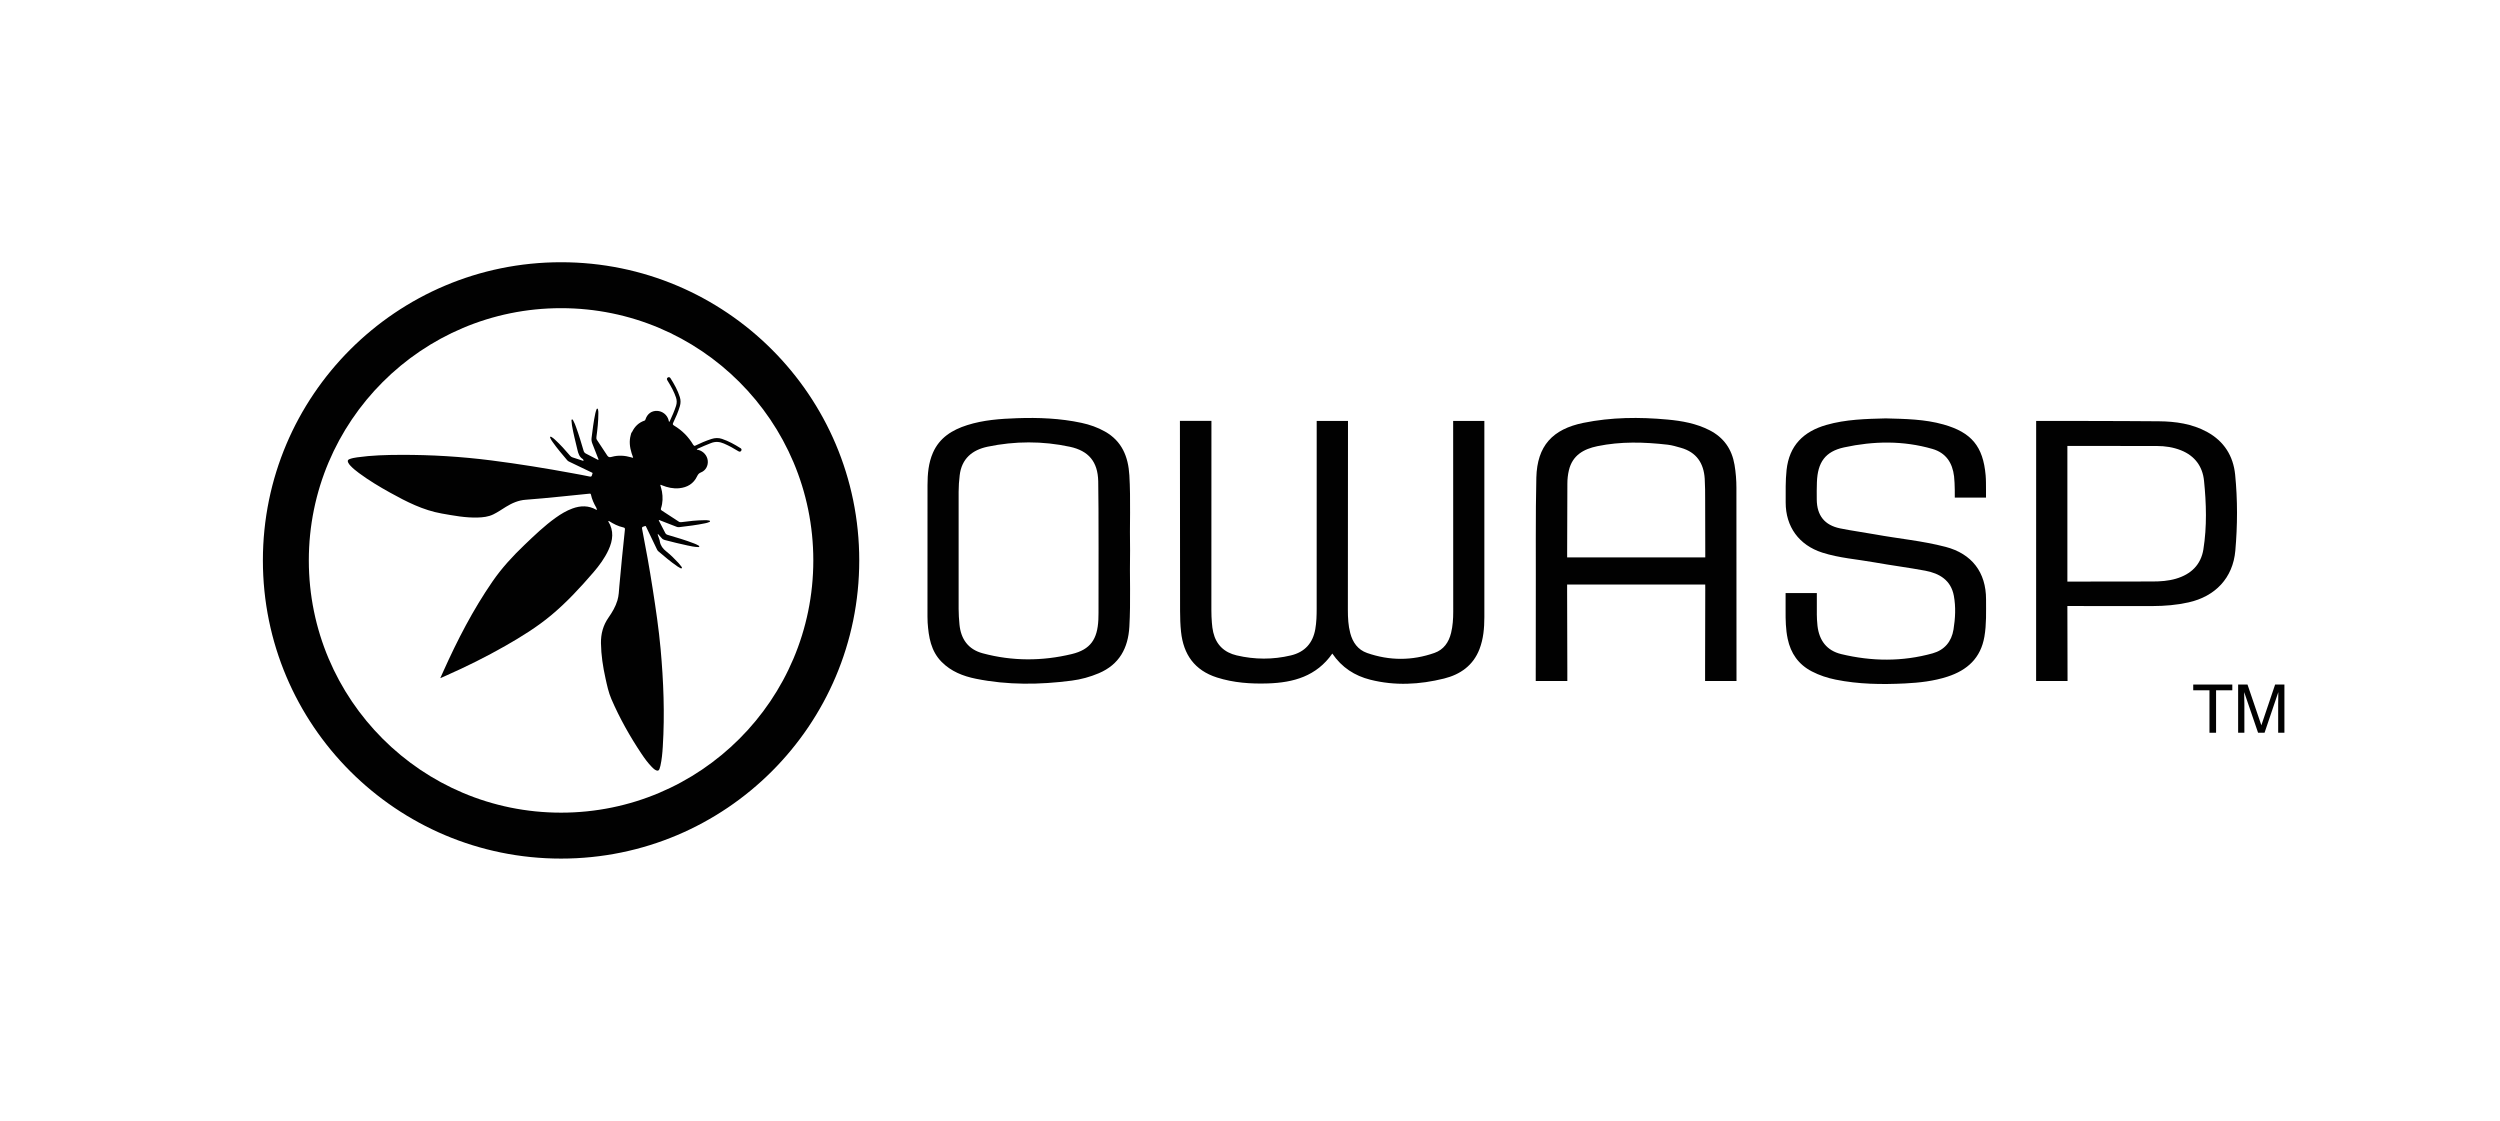 <?xml version="1.0" encoding="UTF-8"?><svg id="Layer_1" xmlns="http://www.w3.org/2000/svg" viewBox="0 0 1795.06 804.78"><defs><style>.cls-1{fill:#010101;stroke-width:0px;}</style></defs><path class="cls-1" d="m402.86,188.29c-118.24,0-214.1,95.86-214.1,214.1s95.86,214.1,214.1,214.1,214.1-95.86,214.1-214.1-95.86-214.1-214.1-214.1Zm0,395.22c-100.03,0-181.12-81.09-181.12-181.12s81.09-181.12,181.12-181.12,181.12,81.09,181.12,181.12-81.09,181.12-181.12,181.12Z"/><path class="cls-1" d="m1065.8,302.22h-22.4s.03,93.76.05,137.08c0,5.12-.33,10.19-1.55,15.18-1.64,6.73-5.32,12.01-11.94,14.34-16.06,5.65-32.29,5.65-48.36.03-6.62-2.31-10.33-7.59-12.09-14.26-1.43-5.42-1.71-10.97-1.71-16.56.01-42.09.09-135.81.09-135.81h-22.47s.01,92.79-.02,134.91c0,4.87-.14,9.74-.98,14.56-1.75,10.07-7.56,16.52-17.5,18.9-12.95,3.1-26,3.05-38.95,0-8.88-2.09-14.73-7.56-16.84-16.6-.53-2.25-.8-4.57-.98-6.88-.24-3-.36-6.02-.36-9.03-.02-44.08.04-135.87.04-135.87h-22.62s.06,93.85.11,136.51c0,4.98.17,9.99.69,14.93,1.72,16.26,9.73,27.68,25.77,32.8,12,3.83,24.38,4.67,36.78,4.26,18.11-.6,34.69-5.12,46.07-21.44,6.85,10.06,16.07,15.94,27.24,18.77,17.72,4.49,35.48,3.53,53-.83,11.64-2.9,20.92-9.38,25.44-21.16,2.82-7.36,3.48-15.1,3.49-22.9.03-37.35,0-140.94,0-140.94Z"/><path class="cls-1" d="m1246.79,350.36c0-5.59-.43-11.11-1.36-16.61-1.9-11.28-7.76-19.66-18.02-24.88-9.47-4.82-19.69-6.66-30.13-7.62-20.18-1.86-40.29-1.71-60.24,2.35-22.38,4.55-33.3,16.58-33.91,39.27-.62,23.29-.29,69.93-.37,69.93,0,22.21.03,44.43-.05,66.64h-.01s0,9.54,0,9.54h22.68v-8.54c-.12-19.33-.15-57.16-.15-57.16v-3.57s99.17,0,99.17,0l.02,4s-.06,37.16-.12,55.74h0s0,9.54,0,9.54h22.55s-.09-95.25-.06-138.6Zm-22.38,49.89h-99.16v-3.23s.12-33.15.16-49.72c0-3.25.34-6.46,1.1-9.64,2.57-10.8,10.6-15.24,20.44-17.29,16.75-3.48,33.64-3,50.52-1.06,3.2.37,6.34,1.35,9.46,2.23,11.19,3.16,16.41,11.04,17.1,22.23.32,5.08.3,10.19.31,15.29.04,12.63.08,37.9.08,37.9v3.29Z"/><path class="cls-1" d="m1396.9,392.65c-16.63-4.35-33.78-5.87-50.64-8.96-8.32-1.52-16.73-2.6-25.01-4.3-11.17-2.3-16.64-9.23-16.77-20.65-.05-4.17-.05-8.35.11-12.53.51-14.17,5.88-22.03,19.6-25,21.07-4.57,42.37-4.95,63.34,1.13,9.65,2.8,14.38,9.91,15.54,19.7.65,5.51.52,15.26.52,15.26h22.41v-5.6c-.05-3.55.05-6.88-.26-10.41-1.83-20.83-10.19-30.83-30.29-36.51-13.54-3.83-27.47-3.99-41.43-4.37-14.32.37-28.68.69-42.67,4.71-16.43,4.73-26.64,14.75-28.55,32.34-.84,7.77-.62,15.52-.64,23.29-.03,17.49,9.61,30.68,26.28,36.03,12.21,3.92,25.02,4.78,37.55,7.03,12.09,2.17,24.29,3.7,36.36,5.96,10.23,1.91,18.47,6.81,20.55,17.99,1.49,8.02,1.06,16.2-.24,24.25-1.41,8.69-6.5,14.73-14.93,17.09-21.79,6.09-43.79,5.83-65.67.56-10.39-2.5-15.86-9.76-17.07-20.39-.32-2.83-.44-5.67-.48-8.51h.02s0-9.61,0-9.61v-5.31h-22.43v12.45h0c-.04,6.82.07,13.63,1.49,20.37,2.19,10.46,7.74,18.45,17.38,23.44,5.4,2.8,11.09,4.67,17.03,5.88,16.49,3.35,33.19,3.57,49.89,2.74,10.29-.51,20.56-1.65,30.48-4.88,14.24-4.63,23.83-13.34,26.48-28.73,1.53-8.89,1.17-17.8,1.18-26.72.02-19.46-10.19-32.79-29.1-37.74Z"/><path class="cls-1" d="m810.9,341.16c-.78-13.15-5.29-24.42-17.48-31.29-5.29-2.99-10.97-4.98-16.89-6.25-15.29-3.28-30.81-3.89-46.36-3.34-12.04.42-24.09,1.28-35.69,4.97-10.77,3.42-19.88,9-24.62,19.86-3.22,7.37-3.86,15.26-3.88,23.15-.08,31.43-.04,62.86-.03,94.29,0,1.51.01,3.02.12,4.52.73,10.31,2.3,20.34,10.02,28.16,6.79,6.88,15.42,10.26,24.59,12.12,22.84,4.64,45.85,4.36,68.86,1.35,6.67-.87,13.16-2.65,19.4-5.29,14.78-6.25,21.09-18.1,21.97-33.38,1.05-18.19.13-36.41.51-54.61-.38-18.09.55-36.19-.51-54.26Zm-22.14,98.96c0,1.62-.03,3.25-.11,4.87-.68,13.92-5.59,21.39-19.12,24.65-21.22,5.11-42.74,5.16-63.97-.57-10.36-2.8-15.65-10.2-16.64-20.73-.35-3.69-.59-7.4-.6-11.1-.05-28.06-.06-56.11,0-84.17,0-3.93.3-7.88.76-11.78,1.39-11.95,9.02-18.24,20.05-20.55,19.63-4.1,39.4-4.16,59.02.04,13.54,2.9,20.08,10.76,20.4,24.75.38,16.69.22,79.76.21,94.6Z"/><path class="cls-1" d="m1604.9,340.89c-1.33-13.42-7.92-24.03-20.1-30.71-10.81-5.92-22.63-7.57-34.62-7.69-27.03-.27-88.17-.27-88.17-.27l-.03,186.73h22.57l-.12-53.83s42.03.12,61.4.04c8.59-.04,17.11-.74,25.54-2.62,19.28-4.29,31.93-17.58,33.65-37.12,1.59-18.13,1.68-36.4-.12-54.52Zm-22.8,53.51c-1.78,11.16-8.94,17.96-19.68,21.12-5.51,1.62-11.17,1.99-16.86,2-19.25.03-61.13.08-61.13.08v-97.42s43.84.06,64.25.06c5.97,0,11.8.89,17.36,3.1,9.87,3.94,15.47,11.56,16.51,21.84,1.65,16.38,2.15,32.87-.45,49.21Z"/><path class="cls-1" d="m531.55,321.7c-4.15-2.63-8.44-4.98-13.13-6.57-2.55-.86-5.03-.75-7.56.06-4.12,1.33-8.06,3.05-11.94,4.94-.61.11-.79-.46-1.17-.72-3.4-5.78-7.99-10.39-13.74-13.82-1.05-.63-1.09-1.11-.6-2.13,1.84-3.81,3.53-7.69,4.74-11.76.66-2.23.68-4.42-.03-6.65-1.52-4.79-3.95-9.14-6.61-13.36-.47-.75-1.12-1.19-1.99-.66-.84.52-.79,1.29-.33,2.07.16.27.34.54.5.81,2.22,3.66,4.3,7.38,5.68,11.46.69,2.03.71,4,.05,6.04-1.22,3.77-2.82,7.39-4.49,10.97-.1.21-.16.45-.45.52-.35-.37-.31-.87-.43-1.32-1.04-3.74-4.39-6.41-8.26-6.55-3.9-.14-6.96,2.07-8.28,5.99-.14.42-.24.82-.74.99-4.17,1.42-7.05,4.25-8.94,8.17-.63.57-.72,1.39-.93,2.14-1.25,4.42-.73,8.76.61,13.06.34,1.08.73,2.13,1.11,3.22-.57.18-.95-.09-1.35-.21-4.61-1.34-9.26-1.66-13.91-.39-1.3.36-2.34.49-3.19-.7-2.5-3.8-4.99-7.61-7.52-11.39-.46-.68-.52-1.33-.41-2.12.77-5.65,1.4-11.31,1.39-17.02,0-.91,0-1.82-.24-2.71-.08-.26-.14-.59-.45-.64-.4-.07-.56.28-.65.57-.3.9-.62,1.8-.82,2.72-1.27,5.85-1.95,11.78-2.71,17.71-.19,1.48.02,2.78.57,4.14,1.42,3.48,2.75,7,4.11,10.5.13.35.41.69.21,1.16-.16-.04-.31-.06-.44-.12-2.85-1.47-5.68-2.97-8.54-4.42-.87-.44-1.36-1.07-1.64-2.03-1.67-5.7-3.36-11.39-5.4-16.96-.58-1.6-1.17-3.2-2.01-4.68-.21-.36-.38-.93-.89-.82-.55.12-.39.72-.37,1.11.07,1.06.16,2.13.34,3.18,1,5.9,2.54,11.67,3.9,17.49.63,2.69,1.39,5.18,3.93,6.69.06.04.1.12.15.18-.08.34.99.73-.06,1.02-2.52-.82-5.03-1.67-7.56-2.46-.71-.22-1.24-.61-1.72-1.17-3.42-4.01-6.93-7.93-10.81-11.5-.79-.72-1.59-1.43-2.53-1.95-.27-.15-.57-.38-.87-.12-.3.26-.12.59,0,.88.43,1.03,1.05,1.95,1.69,2.85,3.24,4.6,6.89,8.88,10.52,13.16.37.44.84.7,1.35.94,5.25,2.51,10.5,5.02,15.73,7.55.49.24,1.43.32.91,1.27-.44.8-.14,2.24-1.94,1.85-4.06-.88-8.15-1.59-12.24-2.35-19.34-3.59-38.75-6.71-58.26-9.21-21.58-2.76-43.25-4.07-65.01-4-10.53.03-21.05.3-31.5,1.79-1.84.26-3.68.6-5.42,1.26-1.26.48-1.53,1.21-.99,2.43.39.88,1,1.61,1.65,2.31,1.84,1.98,3.95,3.65,6.11,5.26,7.08,5.24,14.6,9.77,22.29,14.03,11.79,6.55,23.72,12.66,37.23,15.05,8.51,1.5,16.97,3.11,25.66,2.87,3.89-.11,7.74-.51,11.32-2.27,3.18-1.55,6.07-3.57,9.06-5.42,4.37-2.69,8.99-4.72,14.16-5.08,8.41-.59,16.79-1.46,25.18-2.28,6.81-.66,13.62-1.38,20.43-2.07.57-.06,1.08-.15,1.25.65.71,3.37,2.12,6.45,3.85,9.41,0,.37.22.65.4.94.4.65-.19.44-.45.52-5.53-3.14-11.24-3.02-17.05-.91-4.35,1.59-8.28,3.95-12.02,6.62-8.12,5.79-15.26,12.69-22.45,19.55-8.47,8.08-16.35,16.64-23.01,26.31-13.93,20.24-25.15,41.94-35.18,64.3h0s-2.29,5.08-2.29,5.08l4.18-1.84h0c14.5-6.41,28.67-13.45,42.45-21.3,11.56-6.59,22.88-13.58,33.12-22.13,11.05-9.23,20.8-19.79,30.19-30.68,4.24-4.93,8.09-10.16,10.84-16.1,3.18-6.89,4.09-13.78-.19-20.61l.47-.24c3.25,2.08,6.64,3.84,10.44,4.66,1.03.22,1.18.66,1.08,1.63-1.41,13.46-2.82,26.92-3.98,40.4-.3,3.5-.38,7.03-1.42,10.44-1.36,4.5-3.73,8.48-6.38,12.28-3.87,5.54-5.5,11.63-5.41,18.34.12,8.56,1.41,16.94,3.26,25.26,1.12,5.06,2.17,10.14,4.24,14.93,5.96,13.77,13.28,26.79,21.61,39.25,2.25,3.36,4.62,6.62,7.46,9.52.91.93,1.86,1.85,3.09,2.37,1.16.5,1.9.19,2.35-.99.28-.74.5-1.5.67-2.27,1.02-4.53,1.43-9.15,1.71-13.77,1.46-23.44.54-46.83-1.57-70.19-1.31-14.47-3.46-28.83-5.69-43.18-2.24-14.39-4.79-28.72-7.6-43.01-.34-1.72.98-1.45,1.75-1.89,1-.57,1.1.35,1.37.89,2.51,5.2,5,10.41,7.5,15.62.24.5.46,1,.9,1.37,4.5,3.81,8.97,7.66,13.85,10.99.62.42,1.27.8,1.94,1.14.36.18.83.56,1.18.11.32-.41-.05-.84-.3-1.17-.67-.88-1.35-1.76-2.1-2.57-2.76-3-5.68-5.87-8.87-8.4-2.32-1.83-3.89-3.96-4.46-6.84-.05-1.17-.67-2.18-.92-3.29-.18-.79-.77-1.49-.53-2.37.93,1.02,1.89,2.02,2.77,3.08.58.71,1.26,1.11,2.15,1.34,5.44,1.41,10.88,2.8,16.39,3.94,2.48.51,4.95,1.08,7.5,1.13.34,0,.8.08.92-.34.12-.42-.31-.6-.6-.78-.97-.62-2.04-1.05-3.11-1.47-6.2-2.41-12.59-4.26-18.96-6.15-.82-.24-1.39-.67-1.77-1.42-1.5-2.92-3.02-5.83-4.53-8.75-.06-.12-.06-.28-.1-.44.53-.12.9.17,1.28.32,3.84,1.48,7.67,2.97,11.5,4.48.61.24,1.2.35,1.85.27,6.24-.76,12.5-1.48,18.66-2.78,1.01-.21,2.01-.47,2.95-.89.28-.13.64-.26.56-.66-.06-.3-.38-.37-.65-.44-1.13-.26-2.28-.25-3.43-.23-5.51.06-10.98.65-16.43,1.39-.7.09-1.28.05-1.9-.36-4.03-2.66-8.07-5.3-12.13-7.91-.72-.46-.92-.87-.64-1.72,1.3-3.96,1.37-8,.66-12.08-.28-1.58-.83-3.1-1.21-4.66.54-.18.86.12,1.21.26,3.98,1.61,8.08,2.55,12.4,2.12,5.8-.58,10.32-3.22,12.86-8.62.65-1.37,1.36-2.21,2.83-2.78,3.32-1.31,5.17-4.76,4.82-8.34-.37-3.72-3.17-6.9-6.84-7.8-.35-.09-.8.05-1.05-.46.25-.14.47-.3.71-.41,3.08-1.45,6.24-2.71,9.4-3.98,3.23-1.3,6.29-1.05,9.42.31,3.57,1.55,6.97,3.4,10.26,5.46.77.48,1.53.59,2.08-.24.54-.81.22-1.52-.56-2.01Z"/><path class="cls-1" d="m1602.85,491.52v4.12h-11.66v30.49h-4.74v-30.49h-11.66v-4.12h28.06Z"/><path class="cls-1" d="m1607.04,491.52h6.72l9.95,29.26,9.88-29.26h6.67v34.61h-4.48v-20.43c0-.71.01-1.88.05-3.51.03-1.63.05-3.38.05-5.25l-9.88,29.19h-4.65l-9.98-29.19v1.06c0,.85.02,2.14.07,3.88.05,1.74.07,3.01.07,3.83v20.43h-4.48v-34.61Z"/></svg>